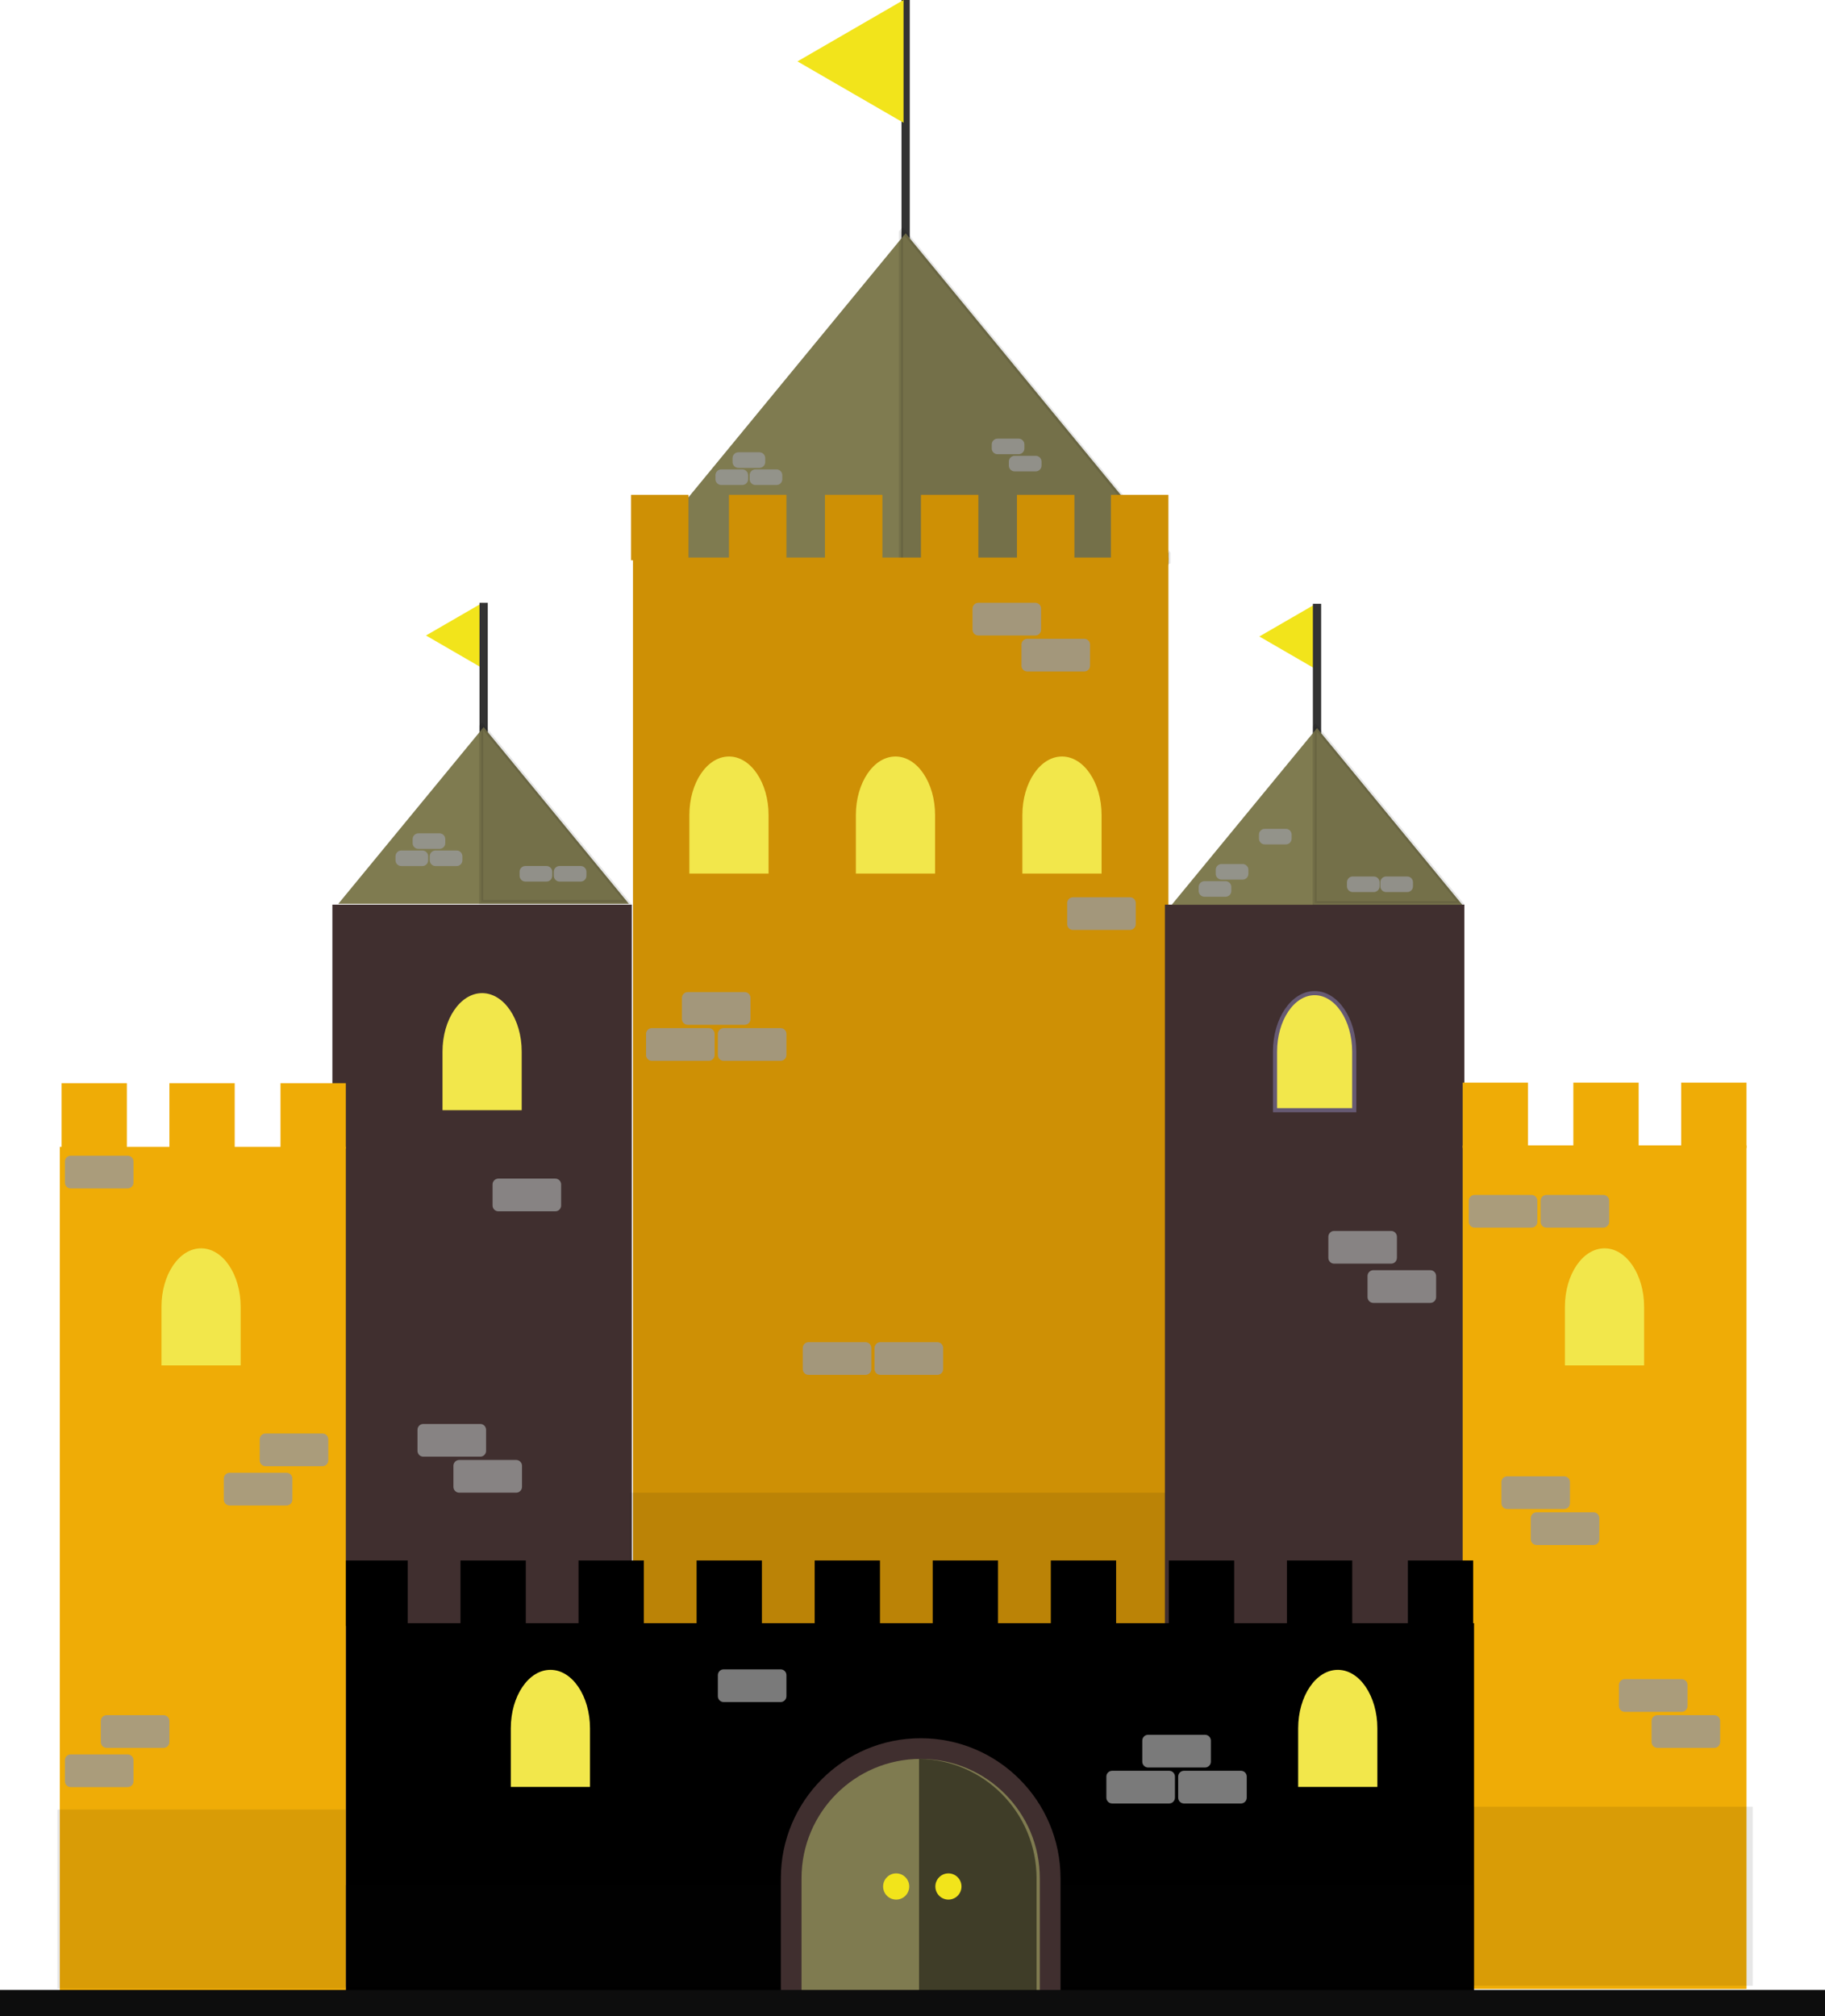 <?xml version="1.0" encoding="utf-8"?>
<!-- Generator: Adobe Illustrator 24.0.0, SVG Export Plug-In . SVG Version: 6.00 Build 0)  -->
<svg version="1.1" id="Layer_1" xmlns="http://www.w3.org/2000/svg" xmlns:xlink="http://www.w3.org/1999/xlink" x="0px" y="0px"
	 viewBox="0 0 441.5 487.62" style="enable-background:new 0 0 441.5 487.62;" xml:space="preserve">
<style type="text/css">
	.st0{fill:none;stroke:#333333;stroke-width:2;stroke-miterlimit:10;}
	.st1{fill:#7F7B50;}
	.st2{opacity:0.1;fill:#0D0D0D;stroke:#000000;stroke-miterlimit:10;}
	.st3{fill:#F2E41B;}
	.st4{fill:#402F2F;}
	.st5{fill:#CE9005;}
	.st6{fill:#EFAC06;}
	.st7{fill:$gold;}
	.st8{opacity:0.1;fill:#0D0D0D;}
	.st9{fill:#F2E74B;}
	.st10{fill:#F2E74B;stroke:#665A73;stroke-miterlimit:10;}
	.st11{fill:none;stroke:#402F2F;stroke-width:10;stroke-miterlimit:10;}
	.st12{opacity:0.5;}
	.st13{fill:#0D0D0D;}
	.st14{opacity:0.8;fill:#999999;}
</style>
<g>
	<line class="st0" x1="219.09" y1="59.38" x2="219.09" y2="0"/>
	<path class="st1" d="M271.13,119.68l-52.04-63.26l-0.05,0.06l-1.07,1.29l-63.41,77.08l-1.42,1.73h129.51v-2.88L271.13,119.68z"/>
	<polygon class="st2" points="282.66,133.82 282.66,135.84 217.97,135.84 217.97,56.16 218.38,55.67 219.04,56.48 271.02,119.68 	
		"/>
	<polygon class="st3" points="103.05,153.7 116.73,161.62 116.73,145.79 	"/>
	<line class="st0" x1="117" y1="177.44" x2="117" y2="145.79"/>
	<polygon class="st1" points="117,175.86 81.85,218.59 152.14,218.59 	"/>
	<rect x="80.41" y="218.8" class="st4" width="72.44" height="262.62"/>
	<rect x="153.13" y="134.85" class="st5" width="129.53" height="346.58"/>
	<rect x="281.81" y="218.8" class="st4" width="72.44" height="262.62"/>
	<rect x="353.85" y="277.02" class="st6" width="68.66" height="204.04"/>
	<rect x="82.84" y="377.42" class="st7" width="15.8" height="15.83"/>
	<rect x="199.57" y="119.68" class="st5" width="13.9" height="15.83"/>
	<rect x="176.35" y="119.68" class="st5" width="13.9" height="15.83"/>
	<rect x="152.66" y="119.68" class="st5" width="13.9" height="15.83"/>
	<rect x="353.85" y="261.84" class="st6" width="15.8" height="15.83"/>
	<rect x="406.71" y="261.84" class="st6" width="15.8" height="15.83"/>
	<rect x="380.62" y="261.84" class="st6" width="15.8" height="15.83"/>
	<rect x="222.79" y="119.68" class="st5" width="13.9" height="15.83"/>
	<rect x="268.75" y="119.68" class="st5" width="13.91" height="15.83"/>
	<rect x="246.02" y="119.68" class="st5" width="13.9" height="15.83"/>
	<rect x="14.47" y="277.38" class="st6" width="69.19" height="204.04"/>
	<rect x="14.89" y="261.98" class="st6" width="15.8" height="15.83"/>
	<rect x="67.86" y="261.98" class="st6" width="15.8" height="15.83"/>
	<rect x="40.98" y="261.98" class="st6" width="15.8" height="15.83"/>
	<polygon class="st2" points="151.76,218.19 116.4,218.19 116.4,175.72 116.62,175.46 	"/>
	<polygon class="st3" points="304.66,153.94 318.34,161.86 318.34,146.03 	"/>
	<line class="st0" x1="318.61" y1="177.68" x2="318.61" y2="146.03"/>
	<polygon class="st1" points="318.61,176.1 283.46,218.83 353.76,218.83 	"/>
	<polygon class="st2" points="353.38,218.43 318.02,218.43 318.02,175.97 318.23,175.7 	"/>
	<polygon class="st3" points="192.92,14.85 218.58,29.69 218.58,0 	"/>
	<rect x="354.53" y="436.98" class="st8" width="69.5" height="43.29"/>
	<rect x="13.89" y="437.66" class="st8" width="69.74" height="43.29"/>
	<path class="st9" d="M185.93,197.13v14.16h-19.16v-14.16c0-7.82,4.29-14.16,9.58-14.16c0.04,0,0.09,0,0.13,0
		c2.59,0.05,4.94,1.62,6.64,4.14C184.86,189.68,185.93,193.22,185.93,197.13z"/>
	<path class="st9" d="M266.49,197.13v14.16h-19.16v-14.16c0-7.82,4.29-14.16,9.58-14.16c0.04,0,0.09,0,0.13,0
		c2.59,0.05,4.94,1.62,6.64,4.14C265.42,189.68,266.49,193.22,266.49,197.13z"/>
	<path class="st9" d="M226.21,197.13v14.16h-19.16v-14.16c0-7.82,4.29-14.16,9.58-14.16c0.04,0,0.09,0,0.13,0
		c2.59,0.05,4.94,1.62,6.64,4.14C225.14,189.68,226.21,193.22,226.21,197.13z"/>
	<path class="st9" d="M397.74,316.08v14.16h-19.16v-14.16c0-7.82,4.29-14.16,9.58-14.16c0.04,0,0.09,0,0.13,0
		c2.59,0.05,4.94,1.62,6.64,4.14C396.67,308.63,397.74,312.17,397.74,316.08z"/>
	<path class="st10" d="M327.61,254.36v14.16h-19.16v-14.16c0-7.82,4.29-14.16,9.58-14.16c0.04,0,0.09,0,0.13,0
		c2.59,0.05,4.94,1.62,6.64,4.14C326.54,246.91,327.61,250.45,327.61,254.36z"/>
	<path class="st9" d="M126.21,254.36v14.16h-19.16v-14.16c0-7.82,4.29-14.16,9.58-14.16c0.04,0,0.09,0,0.13,0
		c2.59,0.05,4.94,1.62,6.64,4.14C125.14,246.91,126.21,250.45,126.21,254.36z"/>
	<path class="st9" d="M58.22,316.08v14.16H39.06v-14.16c0-7.82,4.29-14.16,9.58-14.16c0.04,0,0.09,0,0.13,0
		c2.59,0.05,4.94,1.62,6.64,4.14C57.15,308.63,58.22,312.17,58.22,316.08z"/>
	<path class="st8" d="M281.87,396.63H152.34v-35.61h129.53V396.63z"/>
	<rect x="83.75" y="392.58" class="st7" width="272.85" height="88.84"/>
	<rect x="311.33" y="377.42" class="st7" width="15.8" height="15.83"/>
	<rect x="168.52" y="377.42" class="st7" width="15.8" height="15.83"/>
	<rect x="282.77" y="377.42" class="st7" width="15.8" height="15.83"/>
	<rect x="111.4" y="377.42" class="st7" width="15.8" height="15.83"/>
	<rect x="340.59" y="377.42" class="st7" width="15.8" height="15.83"/>
	<rect x="254.21" y="377.42" class="st7" width="15.8" height="15.83"/>
	<rect x="197.08" y="377.42" class="st7" width="15.8" height="15.83"/>
	<rect x="139.96" y="377.42" class="st7" width="15.8" height="15.83"/>
	<rect x="225.64" y="377.42" class="st7" width="15.8" height="15.83"/>
	<path class="st9" d="M333.21,418.03v14.16h-19.16v-14.16c0-7.82,4.29-14.16,9.58-14.16c0.04,0,0.09,0,0.13,0
		c2.59,0.05,4.94,1.62,6.64,4.14C332.13,410.58,333.21,414.12,333.21,418.03z"/>
	<rect x="83.54" y="455.97" class="st8" width="273.06" height="24.53"/>
	<g>
		<path class="st11" d="M193.9,483.17v-28.88c0-15.95,12.91-28.88,28.83-28.88h0c15.92,0,28.83,12.93,28.83,28.88v28.88"/>
		<path class="st1" d="M251.55,454.29v28.88H193.9v-28.88c0-15.95,12.91-28.88,28.83-28.88c0.13,0,0.26,0,0.39,0.01
			c7.8,0.1,14.86,3.31,19.99,8.45C248.33,439.1,251.55,446.32,251.55,454.29z"/>
		<path class="st12" d="M250.76,454.29v28.88h-28.43v-57.76c7.8,0.1,14.86,3.31,19.99,8.45
			C247.54,439.1,250.76,446.32,250.76,454.29z"/>
		<ellipse class="st3" cx="216.8" cy="456.27" rx="3.16" ry="3.17"/>
		<ellipse class="st3" cx="229.44" cy="456.27" rx="3.16" ry="3.17"/>
	</g>
	<path class="st9" d="M142.73,418.03v14.16h-19.16v-14.16c0-7.82,4.29-14.16,9.58-14.16c0.04,0,0.09,0,0.13,0
		c2.59,0.05,4.94,1.62,6.64,4.14C141.66,410.58,142.73,414.12,142.73,418.03z"/>
	<rect y="481.29" class="st13" width="441.5" height="6.33"/>
	<path class="st14" d="M262.3,162.41h-13.79c-0.77,0-1.4-0.63-1.4-1.4v-5.11c0-0.77,0.63-1.4,1.4-1.4h13.79c0.77,0,1.4,0.63,1.4,1.4
		v5.11C263.7,161.78,263.08,162.41,262.3,162.41z"/>
	<path class="st14" d="M273.36,224.92h-13.79c-0.77,0-1.4-0.63-1.4-1.4v-5.11c0-0.77,0.63-1.4,1.4-1.4h13.79
		c0.77,0,1.4,0.63,1.4,1.4v5.11C274.76,224.29,274.13,224.92,273.36,224.92z"/>
	<path class="st14" d="M250.46,153.7h-13.79c-0.77,0-1.4-0.63-1.4-1.4v-5.11c0-0.77,0.63-1.4,1.4-1.4h13.79c0.77,0,1.4,0.63,1.4,1.4
		v5.11C251.86,153.08,251.23,153.7,250.46,153.7z"/>
	<path class="st14" d="M245.46,114.01h5.1c0.77,0,1.4-0.63,1.4-1.4v-0.97c0-0.77-0.63-1.4-1.4-1.4h-5.1c-0.77,0-1.4,0.63-1.4,1.4
		v0.97C244.06,113.38,244.68,114.01,245.46,114.01z"/>
	<path class="st14" d="M241.32,109.86h5.1c0.77,0,1.4-0.63,1.4-1.4v-0.97c0-0.77-0.63-1.4-1.4-1.4h-5.1c-0.77,0-1.4,0.63-1.4,1.4
		v0.97C239.92,109.23,240.55,109.86,241.32,109.86z"/>
	<path class="st14" d="M30.89,432.23H17.1c-0.77,0-1.4-0.63-1.4-1.4v-5.11c0-0.77,0.63-1.4,1.4-1.4h13.79c0.77,0,1.4,0.63,1.4,1.4
		v5.11C32.29,431.61,31.66,432.23,30.89,432.23z"/>
	<path class="st14" d="M406.84,414.03h-13.79c-0.77,0-1.4-0.63-1.4-1.4v-5.11c0-0.77,0.63-1.4,1.4-1.4h13.79
		c0.77,0,1.4,0.63,1.4,1.4v5.11C408.24,413.41,407.61,414.03,406.84,414.03z"/>
	<path class="st14" d="M346.02,315.12h-13.79c-0.77,0-1.4-0.63-1.4-1.4v-5.11c0-0.77,0.63-1.4,1.4-1.4h13.79
		c0.77,0,1.4,0.63,1.4,1.4v5.11C347.42,314.5,346.79,315.12,346.02,315.12z"/>
	<path class="st14" d="M336.54,305.63h-13.79c-0.77,0-1.4-0.63-1.4-1.4v-5.11c0-0.77,0.63-1.4,1.4-1.4h13.79
		c0.77,0,1.4,0.63,1.4,1.4v5.11C337.94,305,337.32,305.63,336.54,305.63z"/>
	<path class="st14" d="M134.35,292.97h-13.79c-0.77,0-1.4-0.63-1.4-1.4v-5.11c0-0.77,0.63-1.4,1.4-1.4h13.79
		c0.77,0,1.4,0.63,1.4,1.4v5.11C135.75,292.34,135.13,292.97,134.35,292.97z"/>
	<path class="st14" d="M188.85,411.66h-13.79c-0.77,0-1.4-0.63-1.4-1.4v-5.11c0-0.77,0.63-1.4,1.4-1.4h13.79
		c0.77,0,1.4,0.63,1.4,1.4v5.11C190.25,411.03,189.62,411.66,188.85,411.66z"/>
	<path class="st14" d="M300.21,436.19h-13.79c-0.77,0-1.4-0.63-1.4-1.4v-5.11c0-0.77,0.63-1.4,1.4-1.4h13.79
		c0.77,0,1.4,0.63,1.4,1.4v5.11C301.61,435.56,300.99,436.19,300.21,436.19z"/>
	<path class="st14" d="M282.84,436.19h-13.79c-0.77,0-1.4-0.63-1.4-1.4v-5.11c0-0.77,0.63-1.4,1.4-1.4h13.79
		c0.77,0,1.4,0.63,1.4,1.4v5.11C284.24,435.56,283.61,436.19,282.84,436.19z"/>
	<path class="st14" d="M291.53,427.49h-13.79c-0.77,0-1.4-0.63-1.4-1.4v-5.11c0-0.77,0.63-1.4,1.4-1.4h13.79
		c0.77,0,1.4,0.63,1.4,1.4v5.11C292.93,426.86,292.3,427.49,291.53,427.49z"/>
	<path class="st14" d="M414.73,422.74h-13.79c-0.77,0-1.4-0.63-1.4-1.4v-5.11c0-0.77,0.63-1.4,1.4-1.4h13.79
		c0.77,0,1.4,0.63,1.4,1.4v5.11C416.13,422.11,415.51,422.74,414.73,422.74z"/>
	<path class="st14" d="M226.76,332.53h-13.79c-0.77,0-1.4-0.63-1.4-1.4v-5.11c0-0.77,0.63-1.4,1.4-1.4h13.79
		c0.77,0,1.4,0.63,1.4,1.4v5.11C228.16,331.91,227.53,332.53,226.76,332.53z"/>
	<path class="st14" d="M209.39,332.53H195.6c-0.77,0-1.4-0.63-1.4-1.4v-5.11c0-0.77,0.63-1.4,1.4-1.4h13.79c0.77,0,1.4,0.63,1.4,1.4
		v5.11C210.79,331.91,210.16,332.53,209.39,332.53z"/>
	<path class="st14" d="M39.58,422.74H25.79c-0.77,0-1.4-0.63-1.4-1.4v-5.11c0-0.77,0.63-1.4,1.4-1.4h13.79c0.77,0,1.4,0.63,1.4,1.4
		v5.11C40.98,422.11,40.35,422.74,39.58,422.74z"/>
	<path class="st14" d="M124.88,361.02h-13.79c-0.77,0-1.4-0.63-1.4-1.4v-5.11c0-0.77,0.63-1.4,1.4-1.4h13.79
		c0.77,0,1.4,0.63,1.4,1.4v5.11C126.28,360.39,125.65,361.02,124.88,361.02z"/>
	<path class="st14" d="M116.19,352.31H102.4c-0.77,0-1.4-0.63-1.4-1.4v-5.11c0-0.77,0.63-1.4,1.4-1.4h13.79c0.77,0,1.4,0.63,1.4,1.4
		v5.11C117.59,351.69,116.96,352.31,116.19,352.31z"/>
	<path class="st14" d="M188.85,256.57h-13.79c-0.77,0-1.4-0.63-1.4-1.4v-5.11c0-0.77,0.63-1.4,1.4-1.4h13.79
		c0.77,0,1.4,0.63,1.4,1.4v5.11C190.25,255.94,189.62,256.57,188.85,256.57z"/>
	<path class="st14" d="M171.48,256.57h-13.79c-0.77,0-1.4-0.63-1.4-1.4v-5.11c0-0.77,0.63-1.4,1.4-1.4h13.79
		c0.77,0,1.4,0.63,1.4,1.4v5.11C172.88,255.94,172.25,256.57,171.48,256.57z"/>
	<path class="st14" d="M180.16,247.86h-13.79c-0.77,0-1.4-0.63-1.4-1.4v-5.11c0-0.77,0.63-1.4,1.4-1.4h13.79
		c0.77,0,1.4,0.63,1.4,1.4v5.11C181.56,247.24,180.94,247.86,180.16,247.86z"/>
	<path class="st14" d="M387.88,296.92H374.1c-0.77,0-1.4-0.63-1.4-1.4v-5.11c0-0.77,0.63-1.4,1.4-1.4h13.79c0.77,0,1.4,0.63,1.4,1.4
		v5.11C389.28,296.3,388.65,296.92,387.88,296.92z"/>
	<path class="st14" d="M370.51,296.92h-13.79c-0.77,0-1.4-0.63-1.4-1.4v-5.11c0-0.77,0.63-1.4,1.4-1.4h13.79
		c0.77,0,1.4,0.63,1.4,1.4v5.11C371.91,296.3,371.28,296.92,370.51,296.92z"/>
	<path class="st14" d="M378.4,364.97h-13.79c-0.77,0-1.4-0.63-1.4-1.4v-5.11c0-0.77,0.63-1.4,1.4-1.4h13.79c0.77,0,1.4,0.63,1.4,1.4
		v5.11C379.8,364.35,379.18,364.97,378.4,364.97z"/>
	<path class="st14" d="M385.51,373.68h-13.79c-0.77,0-1.4-0.63-1.4-1.4v-5.11c0-0.77,0.63-1.4,1.4-1.4h13.79
		c0.77,0,1.4,0.63,1.4,1.4v5.11C386.91,373.05,386.29,373.68,385.51,373.68z"/>
	<path class="st14" d="M69.32,364.12H55.54c-0.77,0-1.4-0.63-1.4-1.4v-5.11c0-0.77,0.63-1.4,1.4-1.4h13.79c0.77,0,1.4,0.63,1.4,1.4
		v5.11C70.72,363.49,70.1,364.12,69.32,364.12z"/>
	<path class="st14" d="M78.01,354.62H64.23c-0.77,0-1.4-0.63-1.4-1.4v-5.11c0-0.77,0.63-1.4,1.4-1.4h13.79c0.77,0,1.4,0.63,1.4,1.4
		v5.11C79.41,353.99,78.79,354.62,78.01,354.62z"/>
	<path class="st14" d="M30.89,287.43H17.1c-0.77,0-1.4-0.63-1.4-1.4v-5.11c0-0.77,0.63-1.4,1.4-1.4h13.79c0.77,0,1.4,0.63,1.4,1.4
		v5.11C32.29,286.8,31.66,287.43,30.89,287.43z"/>
	<path class="st14" d="M187.85,117.3h-5.1c-0.77,0-1.4-0.63-1.4-1.4v-0.97c0-0.77,0.63-1.4,1.4-1.4h5.1c0.77,0,1.4,0.63,1.4,1.4
		v0.97C189.25,116.68,188.63,117.3,187.85,117.3z"/>
	<path class="st14" d="M179.58,117.3h-5.1c-0.77,0-1.4-0.63-1.4-1.4v-0.97c0-0.77,0.63-1.4,1.4-1.4h5.1c0.77,0,1.4,0.63,1.4,1.4
		v0.97C180.98,116.68,180.35,117.3,179.58,117.3z"/>
	<path class="st14" d="M183.72,113.16h-5.1c-0.77,0-1.4-0.63-1.4-1.4v-0.97c0-0.77,0.63-1.4,1.4-1.4h5.1c0.77,0,1.4,0.63,1.4,1.4
		v0.97C185.12,112.53,184.49,113.16,183.72,113.16z"/>
	<path class="st14" d="M140.47,213.22h-5.1c-0.77,0-1.4-0.63-1.4-1.4v-0.97c0-0.77,0.63-1.4,1.4-1.4h5.1c0.77,0,1.4,0.63,1.4,1.4
		v0.97C141.87,212.59,141.24,213.22,140.47,213.22z"/>
	<path class="st14" d="M132.2,213.22h-5.1c-0.77,0-1.4-0.63-1.4-1.4v-0.97c0-0.77,0.63-1.4,1.4-1.4h5.1c0.77,0,1.4,0.63,1.4,1.4
		v0.97C133.6,212.59,132.97,213.22,132.2,213.22z"/>
	<path class="st14" d="M110.46,209.47h-5.1c-0.77,0-1.4-0.63-1.4-1.4v-0.97c0-0.77,0.63-1.4,1.4-1.4h5.1c0.77,0,1.4,0.63,1.4,1.4
		v0.97C111.86,208.84,111.23,209.47,110.46,209.47z"/>
	<path class="st14" d="M102.18,209.47h-5.1c-0.77,0-1.4-0.63-1.4-1.4v-0.97c0-0.77,0.63-1.4,1.4-1.4h5.1c0.77,0,1.4,0.63,1.4,1.4
		v0.97C103.58,208.84,102.96,209.47,102.18,209.47z"/>
	<path class="st14" d="M106.32,205.32h-5.1c-0.77,0-1.4-0.63-1.4-1.4v-0.97c0-0.77,0.63-1.4,1.4-1.4h5.1c0.77,0,1.4,0.63,1.4,1.4
		v0.97C107.72,204.7,107.09,205.32,106.32,205.32z"/>
	<path class="st14" d="M311.07,204.23h-5.1c-0.77,0-1.4-0.63-1.4-1.4v-0.97c0-0.77,0.63-1.4,1.4-1.4h5.1c0.77,0,1.4,0.63,1.4,1.4
		v0.97C312.47,203.6,311.84,204.23,311.07,204.23z"/>
	<path class="st14" d="M296.48,216.89h-5.1c-0.77,0-1.4-0.63-1.4-1.4v-0.97c0-0.77,0.63-1.4,1.4-1.4h5.1c0.77,0,1.4,0.63,1.4,1.4
		v0.97C297.88,216.26,297.25,216.89,296.48,216.89z"/>
	<path class="st14" d="M300.61,212.74h-5.1c-0.77,0-1.4-0.63-1.4-1.4v-0.97c0-0.77,0.63-1.4,1.4-1.4h5.1c0.77,0,1.4,0.63,1.4,1.4
		v0.97C302.01,212.12,301.39,212.74,300.61,212.74z"/>
	<path class="st14" d="M332.35,215.76h-5.1c-0.77,0-1.4-0.63-1.4-1.4v-0.97c0-0.77,0.63-1.4,1.4-1.4h5.1c0.77,0,1.4,0.63,1.4,1.4
		v0.97C333.75,215.13,333.12,215.76,332.35,215.76z"/>
	<path class="st14" d="M340.43,215.76h-5.1c-0.77,0-1.4-0.63-1.4-1.4v-0.97c0-0.77,0.63-1.4,1.4-1.4h5.1c0.77,0,1.4,0.63,1.4,1.4
		v0.97C341.83,215.13,341.21,215.76,340.43,215.76z"/>
</g>
</svg>
